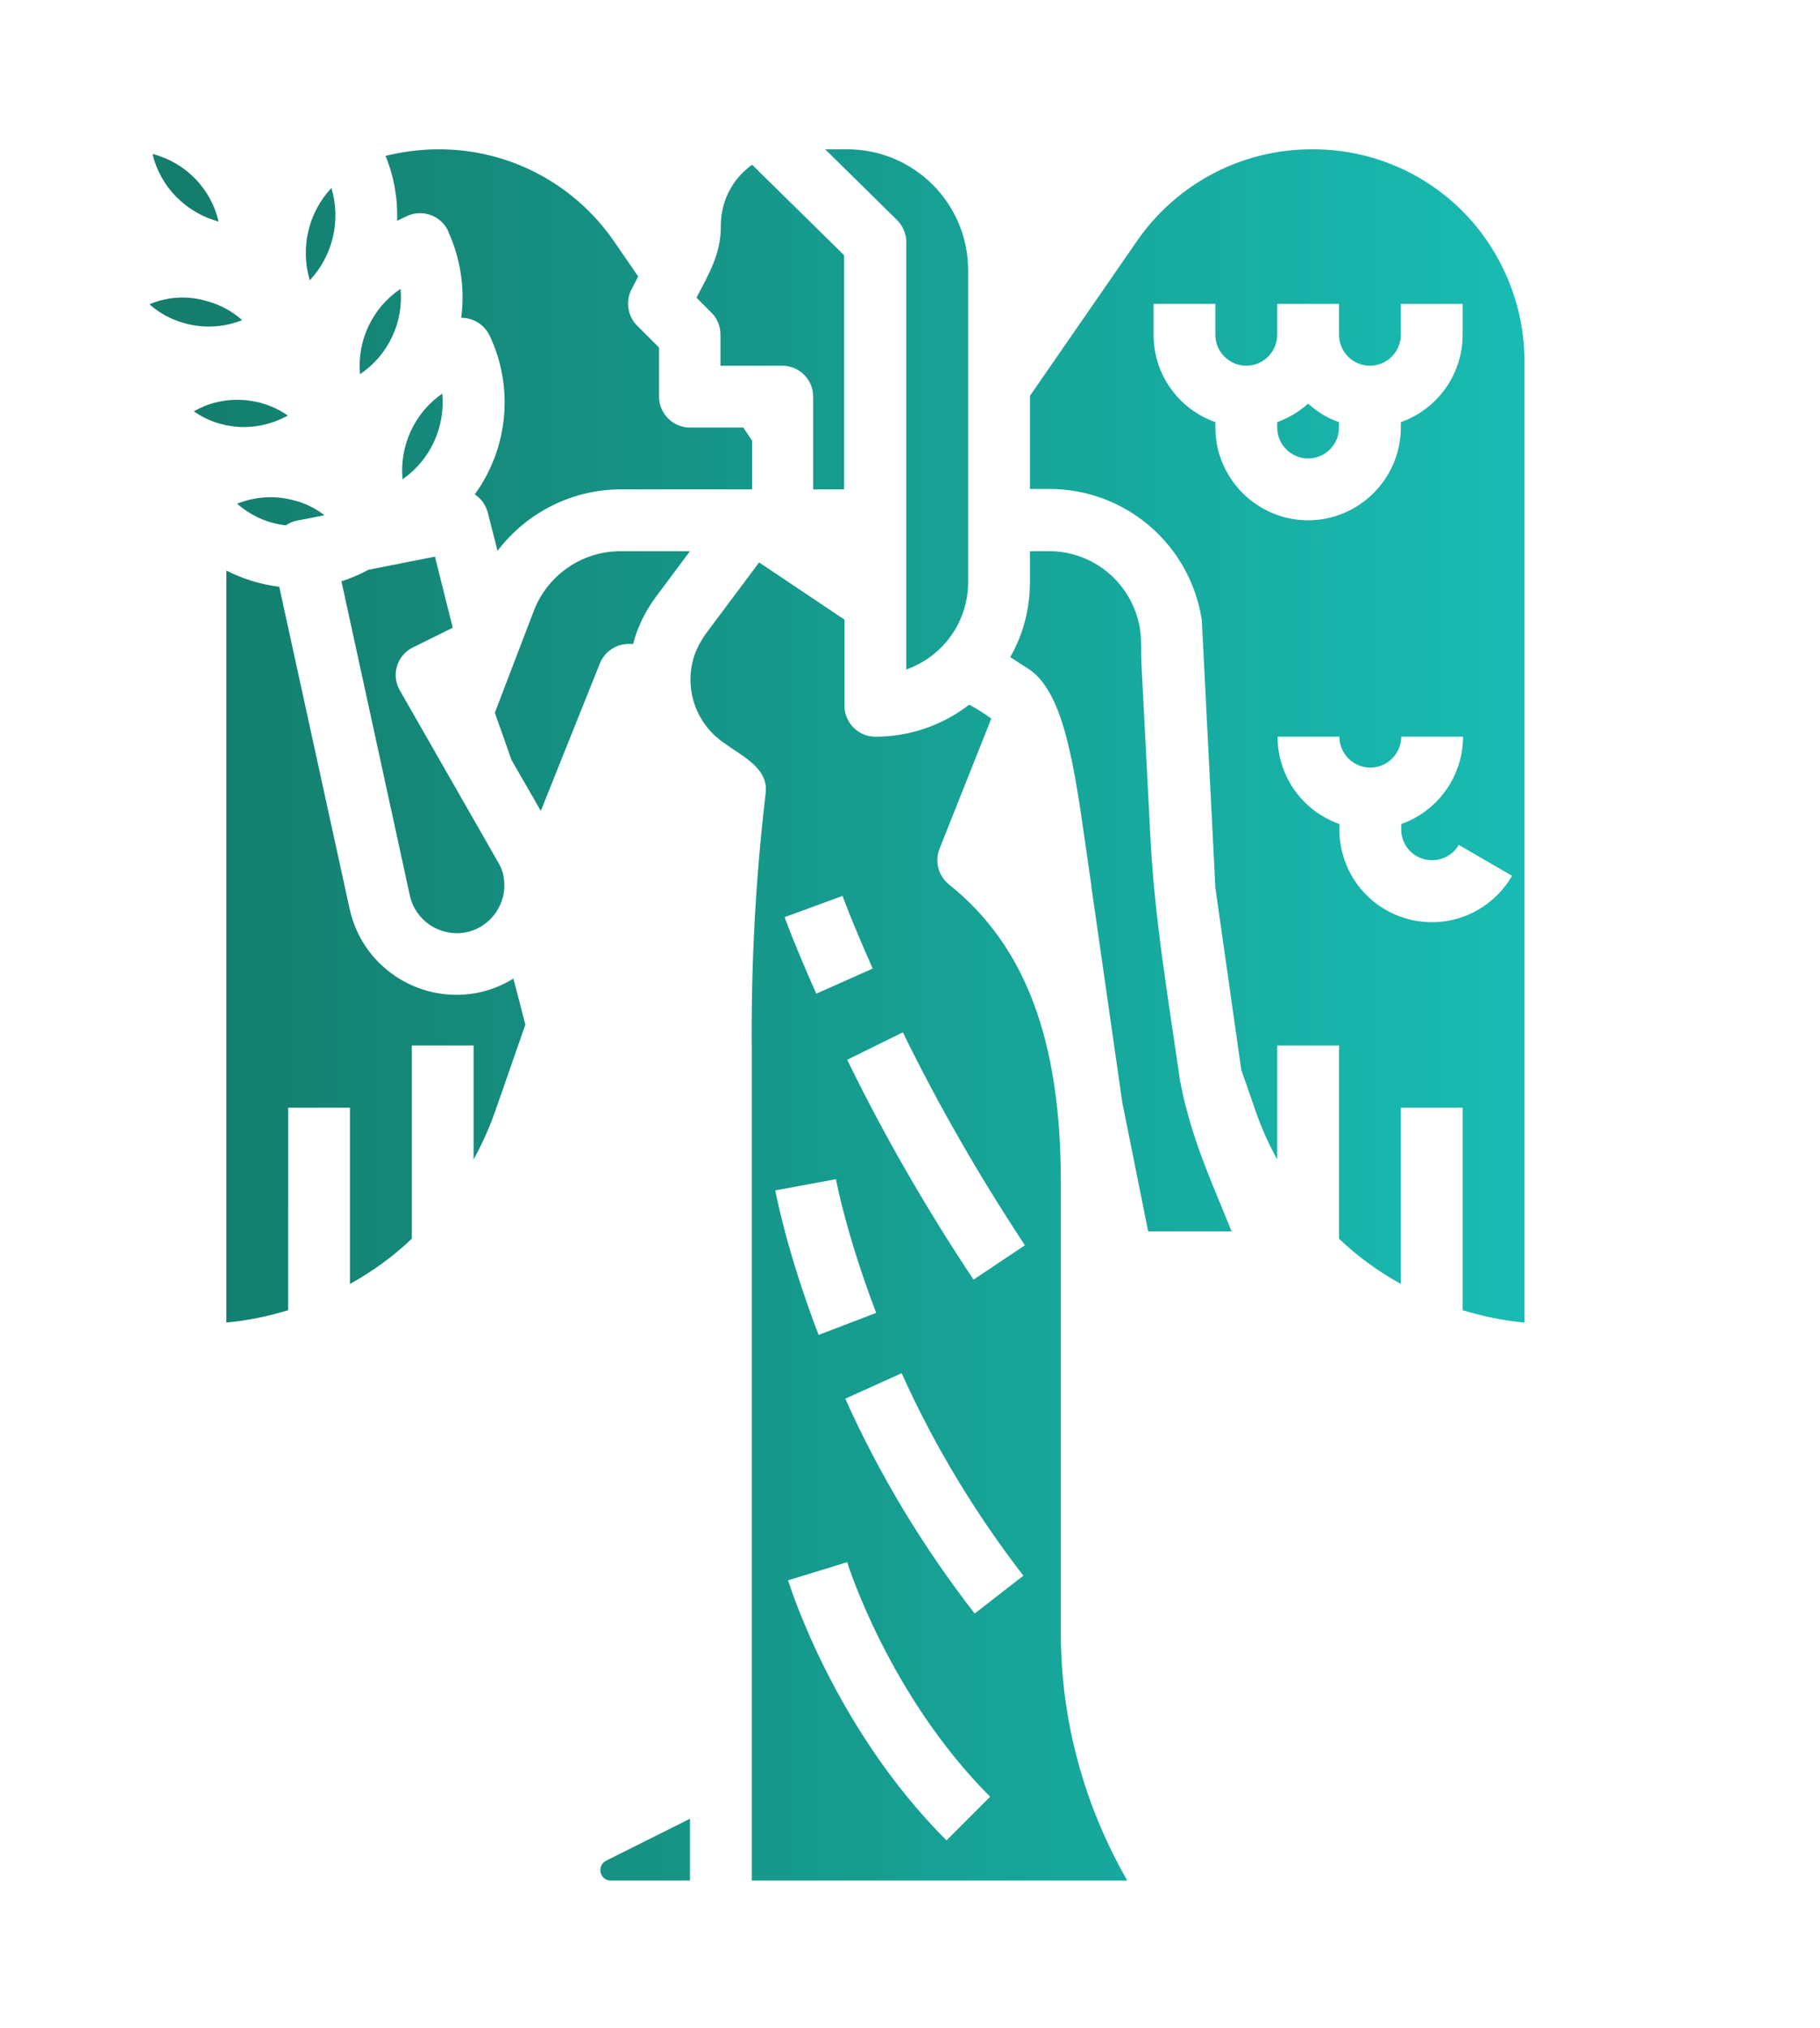 <svg version="1.1" id="Layer_1" xmlns="http://www.w3.org/2000/svg" xmlns:xlink="http://www.w3.org/1999/xlink" x="0px" y="0px"
	 viewBox="0 0 989.5 1102.5" style="enable-background:new 0 0 989.5 1102.5;" xml:space="preserve">
<style type="text/css">
	.st0{fill:url(#SVGID_1_);}
	.st1{fill:#FFFFFF;}
</style>
<g transform="scale(8.11) translate(10, 10)">
	<g id="SvgjsG20559" transform="matrix(0.259,0,0,0.259,-23.835,-8.281)">
		<g>
			
				<linearGradient id="SVGID_1_" gradientUnits="userSpaceOnUse" x1="348.928" y1="512.914" x2="349.928" y2="512.914" gradientTransform="matrix(747.012 0 0 -940.325 -260561.125 482561.656)">
				<stop  offset="0" style="stop-color:#147D6C"/>
				<stop  offset="1" style="stop-color:#1EFFFF"/>
			</linearGradient>
			<path class="st0" d="M101.2,77c-3.4-0.9-6.5-2.6-9.1-4.9c4.7-2,10-2.3,14.9-0.8c3.4,0.9,6.5,2.6,9.1,4.9
				C111.4,78.1,106.1,78.4,101.2,77z M92.9,33.2c2,8.5,8.6,15.2,17.1,17.5C108,42.1,101.4,35.4,92.9,33.2z M114.8,123.7
				c3.5,3.1,7.9,5.1,12.6,5.6c0.9-0.6,1.8-1,2.8-1.2l7.2-1.4c-2.3-1.8-4.9-3.1-7.7-3.8C124.8,121.5,119.6,121.8,114.8,123.7
				L114.8,123.7z M127.9,100.9c-2.8-2-6.1-3.3-9.5-3.8c-5.1-0.8-10.3,0.1-14.8,2.7c2.8,2,6.1,3.3,9.5,3.8
				C118.1,104.4,123.4,103.4,127.9,100.9L127.9,100.9z M191.6,151.4l-10.1,26.4c1.4,4,2.9,8.1,4.3,12.2l7.6,13.2l15.3-38.2
				c1.2-3,4.2-5,7.4-5h1.2c0.2-0.7,0.4-1.4,0.6-2.1c1.2-3.6,3-7,5.3-10.1L232,136h-18C204.1,136,195.2,142.1,191.6,151.4
				L191.6,151.4z M176.3,250.4c-14.9,2.5-29.2-7.1-32.4-21.9l-18.2-83.3c-4.8-0.6-9.4-2-13.7-4.2v194.6c5.4-0.5,10.8-1.6,16-3.2V280
				h16v45.6c5.8-3.2,11.2-7.1,16-11.7v-50h16v29.5c2.2-4,4.1-8.2,5.6-12.5l7.8-22.4c-1-4-2.1-8-3.1-11.9
				C183.2,248.5,179.8,249.8,176.3,250.4z M139.2,42c-6,6.4-8.1,15.5-5.6,23.9C139.6,59.5,141.7,50.4,139.2,42z M218.6,64.9
				l-6.4-9.3C201.9,40.8,185.1,32,167.1,32h-0.2c-4.6,0-9.2,0.6-13.7,1.7c2.2,5.3,3.2,11.1,3,16.8l2.5-1.2c4-1.9,8.8-0.2,10.7,3.8
				c0,0,0,0.1,0,0.1c3.2,7,4.4,14.7,3.4,22.4c3.1,0,5.9,1.7,7.3,4.5c6.4,13.4,4.9,29.2-3.8,41.2c1.7,1.1,2.9,2.8,3.4,4.8l2.5,9.8
				c7.6-10,19.4-15.9,31.9-15.9h34v-12.6l-2.3-3.4H232c-4.4,0-8-3.6-8-8V83.3l-5.7-5.7c-2.4-2.4-3-6.2-1.5-9.2L218.6,64.9z M304,144
				V63.3C304,46,290,32,272.7,32H267l18.6,18.3c1.5,1.5,2.4,3.6,2.4,5.7v110.6C297.6,163.2,304,154.2,304,144z M245.8,37.9
				c-3.8,3.7-5.9,8.8-5.8,14.1c0,7.1-3.1,12.2-6.3,18.4l3.9,3.9c1.5,1.5,2.3,3.5,2.3,5.7v8h16c4.4,0,8,3.6,8,8v24h8V59.4l-23.8-23.4
				C247.3,36.5,246.6,37.2,245.8,37.9z M157.6,117.4c7.2-5,11.1-13.5,10.3-22.2C160.7,100.2,156.8,108.7,157.6,117.4L157.6,117.4z
				 M146.6,90.2c7.3-4.9,11.3-13.4,10.5-22.1C149.8,73,145.8,81.5,146.6,90.2z M159.5,225.1c1.4,6.4,7.6,10.6,14.1,9.6
				c6.7-1.1,11.3-7.5,10.2-14.2c-0.2-1.5-0.7-2.8-1.5-4.1L156.9,172c-2.2-3.8-0.9-8.7,3-10.9c0.1-0.1,0.3-0.1,0.4-0.2l10.3-5.1
				l-4.6-18.4l-17.2,3.4c-2.2,1.2-4.6,2.2-7,3L159.5,225.1z M400,104v-1.4c-3-1-5.7-2.7-8-4.8c-2.3,2.1-5,3.7-8,4.8v1.4
				c0,4.4,3.6,8,8,8S400,108.4,400,104z M359,273.7c0-0.1,0-0.2-0.1-0.3c-3-21.1-6.6-41.8-7.7-63.1l-2.3-44.5
				c-0.2-3.3,0.1-6.9-0.5-10.2c-2.1-11.4-12-19.7-23.6-19.6H320v8c0,6.8-1.7,13.5-5.1,19.4c1.7,1.1,3.4,2.2,5.1,3.3
				c9.9,7,12,29.2,15.9,55.9c0,0.1,0,0.1,0,0.2l8,55.8l6.7,33.4h21.6c-4.3-10.7-8.7-20.3-11.5-31C360,278.6,359.5,276.2,359,273.7z
				 M328,416c0,22.5,6,44.5,17.2,64H248V265c-0.2-22.2,1-44.4,3.6-66.4c0.8-6.5-6.2-9.6-10.5-12.8c-0.1-0.1-0.2-0.2-0.3-0.2
				c-7.3-5-10.4-14.1-7.7-22.5c0.7-2,1.7-3.9,2.9-5.6l13.9-18.6l22.1,14.8V176c0,4.4,3.6,8,8,8c8.8,0,17.3-2.9,24.3-8.3
				c2,1.1,3.9,2.3,5.7,3.6L296.6,213c-1.3,3.3-0.3,7,2.4,9.2c19.8,15.8,29,40.3,29,77L328,416z M256.5,230.7
				c0.1,0.3,2.8,7.7,8.2,19.8l14.6-6.5c-5.1-11.5-7.8-18.7-7.8-18.8L256.5,230.7z M254.1,301.4c0.1,0.6,2.9,15.7,11.2,37.4l14.9-5.7
				c-7.7-20.2-10.4-34.4-10.4-34.6L254.1,301.4z M309.7,458.3c-26.2-26.2-36.9-60.3-37-60.7l-15.3,4.7c0.5,1.5,11.9,38.2,41,67.3
				L309.7,458.3z M318.3,401.1c-12.5-16.2-23.1-33.7-31.5-52.4l-14.6,6.6c8.9,19.8,20.2,38.5,33.5,55.6L318.3,401.1z M318.7,315.6
				c-11.7-17.7-22.3-36.1-31.6-55.1l-14.4,7.1c9.6,19.7,20.6,38.7,32.7,56.9L318.7,315.6z M442.2,62.3c3.8,7.6,5.8,16,5.8,24.5
				v248.8c-5.4-0.5-10.8-1.6-16-3.2V280h-16v45.6c-5.8-3.2-11.2-7.1-16-11.7v-50h-16v29.5c-2.2-4-4.1-8.2-5.6-12.6l-3.7-10.6
				l-6.7-47.1l-3.5-68.9c0-0.3,0-0.6-0.1-0.9c-3.2-19.3-19.9-33.5-39.5-33.4H320V95.8l27.8-40.2C358.1,40.8,374.9,32,392.9,32h0.2
				C414,31.9,433,43.7,442.2,62.3z M392,128c13.2,0,24-10.8,24-24v-1.4c9.6-3.4,16-12.5,16-22.6v-8h-16v8c0,4.4-3.6,8-8,8
				s-8-3.6-8-8v-8h-16v8c0,4.4-3.6,8-8,8s-8-3.6-8-8v-8h-16v8c0,10.2,6.4,19.2,16,22.6v1.4C368,117.2,378.8,128,392,128z M444.8,220
				l-13.8-8c-2.2,3.8-7.1,5.1-10.9,2.9c-2.5-1.4-4-4.1-4-6.9v-1.4c9.6-3.4,16-12.5,16-22.6h-16c0,4.4-3.6,8-8,8s-8-3.6-8-8h-16
				c0,10.2,6.4,19.2,16,22.6v1.4c0,13.3,10.7,24,24,24C432.6,232,440.5,227.4,444.8,220z M208.8,477.3c0,1.5,1.2,2.7,2.7,2.7H232
				v-16l-21.6,10.8C209.4,475.3,208.8,476.2,208.8,477.3z"/>
		</g>
	</g>
</g>
</svg>
